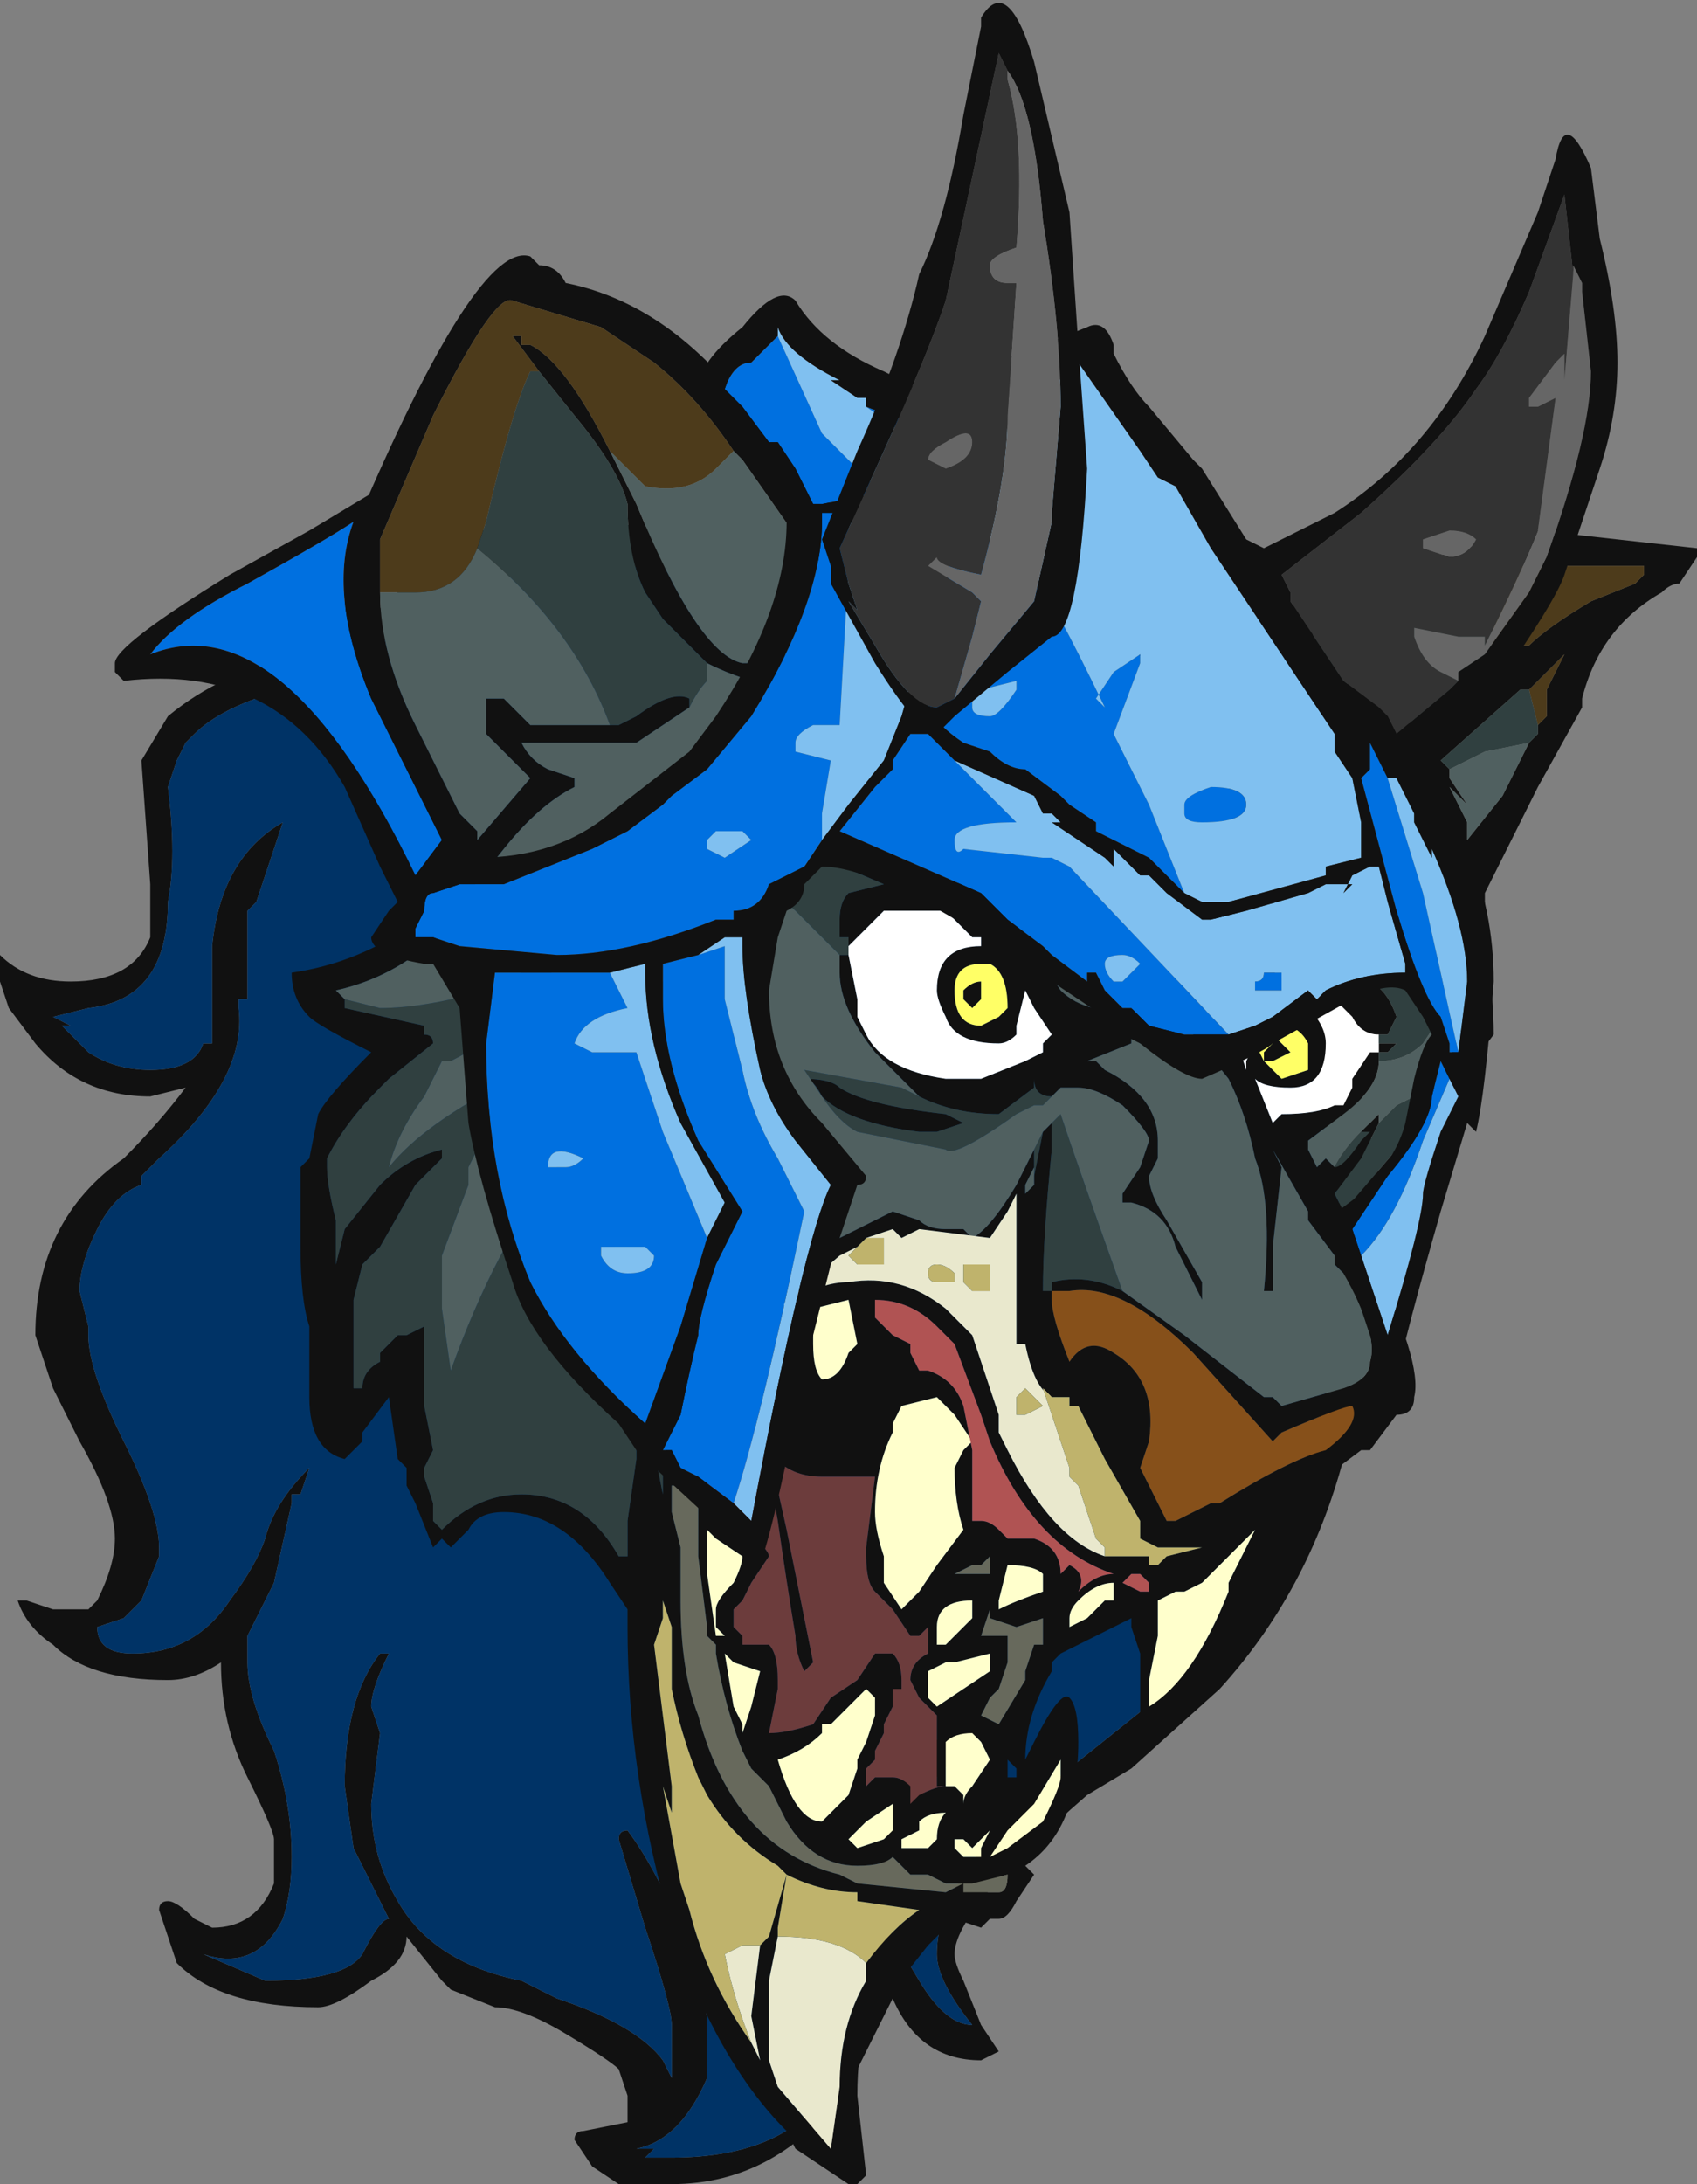 <?xml version="1.0" encoding="UTF-8" standalone="no"?>
<svg xmlns:ffdec="https://www.free-decompiler.com/flash" xmlns:xlink="http://www.w3.org/1999/xlink" ffdec:objectType="frame" height="86.45px" width="67.2px" xmlns="http://www.w3.org/2000/svg">
  <rect width="100%" height="100%" fill="#808080" stroke="none"/>
  <g transform="matrix(1.0, 0.0, 0.0, 1.0, 33.95, 35.35)">
    <use ffdec:characterId="1780" height="65.8" transform="matrix(1.0, 0.0, 0.0, 1.0, -33.95, -14.7)" width="54.6" xlink:href="#sprite0"/>
    <use ffdec:characterId="1815" height="76.3" transform="matrix(1.0, 0.0, 0.0, 1.0, -22.4, -25.2)" width="55.65" xlink:href="#sprite1"/>
    <use ffdec:characterId="1784" height="61.95" transform="matrix(1.0, 0.0, 0.0, 1.0, -29.4, -35.35)" width="59.5" xlink:href="#sprite2"/>
  </g>
  <defs>
    <g id="sprite0" transform="matrix(1.0, 0.0, 0.0, 1.0, 33.95, 14.7)">
      <use ffdec:characterId="1779" height="9.4" transform="matrix(7.0, 0.0, 0.0, 7.0, -33.95, -14.7)" width="7.8" xlink:href="#shape0"/>
    </g>
    <g id="shape0" transform="matrix(1.0, 0.0, 0.0, 1.0, 4.85, 2.1)">
      <path d="M2.75 2.05 Q2.7 1.0 2.1 0.0 1.0 -1.85 -1.5 -1.85 -1.95 -1.85 -2.3 -1.65 L-2.55 -1.45 -2.65 -1.45 -2.7 -1.4 Q-2.85 -1.3 -3.25 -1.15 -3.6 -1.05 -3.75 -0.9 L-3.8 -0.85 -3.85 -0.75 -3.9 -0.6 Q-3.85 -0.2 -3.9 0.05 -3.9 0.6 -4.35 0.65 L-4.55 0.7 -4.45 0.75 -4.5 0.75 -4.35 0.9 Q-4.2 1.0 -4.0 1.0 -3.75 1.0 -3.7 0.85 L-3.65 0.85 -3.65 0.3 Q-3.6 -0.2 -3.25 -0.4 L-3.4 0.05 -3.45 0.1 -3.45 0.6 -3.5 0.6 -3.5 0.65 Q-3.45 1.05 -3.95 1.5 L-4.05 1.6 -4.05 1.65 Q-4.2 1.7 -4.3 1.9 -4.4 2.1 -4.4 2.25 L-4.35 2.45 -4.35 2.5 Q-4.35 2.7 -4.15 3.1 -3.95 3.5 -3.95 3.7 L-3.95 3.75 -4.05 4.0 -4.15 4.1 -4.3 4.15 Q-4.3 4.3 -4.1 4.3 -3.75 4.3 -3.55 4.0 -3.4 3.8 -3.35 3.65 -3.3 3.45 -3.1 3.25 L-3.15 3.4 -3.2 3.4 -3.2 3.45 -3.3 3.9 -3.45 4.2 -3.45 4.35 Q-3.45 4.55 -3.3 4.85 -3.2 5.15 -3.2 5.45 -3.2 5.65 -3.25 5.8 -3.4 6.1 -3.7 6.0 L-3.35 6.15 Q-2.9 6.15 -2.8 6.0 -2.7 5.8 -2.65 5.8 L-2.85 5.4 -2.9 5.05 Q-2.9 4.55 -2.7 4.3 L-2.65 4.3 Q-2.75 4.5 -2.75 4.6 L-2.7 4.75 -2.75 5.15 Q-2.75 5.45 -2.6 5.7 -2.4 6.05 -1.9 6.15 L-1.7 6.25 Q-1.25 6.4 -1.1 6.6 L-1.05 6.7 -1.05 6.4 Q-1.05 6.3 -1.2 5.85 L-1.35 5.35 Q-1.35 5.3 -1.3 5.3 -1.15 5.5 -1.0 5.85 -0.85 6.2 -0.85 6.4 L-0.85 6.7 Q-1.0 7.05 -1.25 7.1 L-1.15 7.1 -1.2 7.15 -1.05 7.15 Q-0.4 7.15 -0.15 6.75 0.0 6.5 0.1 5.9 0.15 5.25 0.25 5.05 0.35 4.75 0.7 4.7 L0.65 4.8 Q0.15 5.25 0.15 5.65 0.15 5.8 0.2 5.9 L0.35 6.15 Q0.5 6.4 0.65 6.4 0.45 6.15 0.45 6.0 0.45 5.6 0.95 5.15 L1.7 4.55 1.75 4.5 Q2.25 4.0 2.5 3.3 2.75 2.65 2.75 2.05 M1.55 4.95 L1.3 5.1 Q0.55 5.75 0.55 6.0 0.55 6.05 0.6 6.15 L0.7 6.4 0.8 6.55 0.7 6.6 Q0.35 6.6 0.2 6.25 L-0.05 6.75 Q-0.45 7.3 -1.05 7.3 L-1.35 7.3 -1.5 7.2 -1.6 7.05 Q-1.6 7.0 -1.55 7.0 L-1.3 6.95 -1.3 6.8 -1.35 6.65 Q-1.4 6.6 -1.65 6.45 -1.9 6.3 -2.05 6.3 L-2.3 6.2 -2.35 6.15 -2.55 5.9 Q-2.55 6.05 -2.75 6.15 -2.95 6.3 -3.05 6.3 -3.6 6.3 -3.85 6.05 L-3.95 5.75 Q-3.95 5.7 -3.9 5.7 -3.85 5.7 -3.75 5.8 L-3.65 5.85 Q-3.4 5.85 -3.3 5.6 L-3.3 5.35 Q-3.3 5.3 -3.45 5.0 -3.6 4.7 -3.6 4.35 -3.75 4.45 -3.9 4.45 -4.35 4.45 -4.55 4.25 -4.7 4.15 -4.75 4.0 L-4.7 4.0 -4.55 4.05 -4.35 4.05 -4.3 4.0 Q-4.2 3.8 -4.2 3.65 -4.2 3.45 -4.4 3.1 L-4.55 2.8 -4.65 2.5 Q-4.65 1.85 -4.15 1.5 -3.95 1.3 -3.8 1.1 L-4.0 1.15 Q-4.4 1.15 -4.65 0.85 L-4.8 0.65 -4.85 0.5 -4.85 0.35 Q-4.7 0.5 -4.45 0.5 -4.1 0.5 -4.0 0.25 L-4.0 -0.05 -4.05 -0.75 -3.9 -1.0 Q-3.6 -1.25 -3.15 -1.35 L-2.95 -1.45 Q-2.85 -1.45 -2.5 -1.8 L-2.4 -1.95 Q-2.1 -2.1 -1.7 -2.1 0.8 -2.05 2.05 -0.45 2.9 0.65 2.95 1.8 2.95 2.5 2.75 3.2 2.55 3.95 2.05 4.5 L1.55 4.95" fill="#111111" fill-rule="evenodd" stroke="none"/>
      <path d="M2.75 2.05 Q2.75 2.65 2.5 3.3 2.25 4.0 1.75 4.5 L1.7 4.55 0.95 5.15 Q0.45 5.6 0.45 6.0 0.45 6.15 0.65 6.4 0.5 6.4 0.35 6.15 L0.2 5.9 Q0.15 5.8 0.15 5.65 0.15 5.25 0.65 4.8 L0.7 4.7 Q0.35 4.75 0.25 5.05 0.15 5.25 0.1 5.9 0.0 6.5 -0.15 6.75 -0.4 7.15 -1.05 7.15 L-1.2 7.15 -1.15 7.1 -1.25 7.1 Q-1.0 7.05 -0.85 6.7 L-0.85 6.4 Q-0.85 6.2 -1.0 5.85 -1.15 5.5 -1.3 5.3 -1.35 5.3 -1.35 5.35 L-1.2 5.85 Q-1.05 6.3 -1.05 6.4 L-1.05 6.7 -1.1 6.6 Q-1.25 6.4 -1.7 6.25 L-1.9 6.15 Q-2.4 6.05 -2.6 5.7 -2.75 5.45 -2.75 5.15 L-2.7 4.75 -2.75 4.6 Q-2.75 4.5 -2.65 4.3 L-2.7 4.3 Q-2.9 4.55 -2.9 5.05 L-2.85 5.4 -2.65 5.8 Q-2.7 5.8 -2.8 6.0 -2.9 6.15 -3.35 6.15 L-3.7 6.0 Q-3.4 6.1 -3.25 5.8 -3.2 5.65 -3.2 5.45 -3.2 5.15 -3.3 4.85 -3.45 4.55 -3.45 4.35 L-3.45 4.2 -3.3 3.9 -3.2 3.45 -3.2 3.4 -3.15 3.4 -3.1 3.25 Q-3.3 3.45 -3.35 3.65 -3.4 3.8 -3.55 4.0 -3.75 4.3 -4.1 4.3 -4.3 4.3 -4.3 4.15 L-4.15 4.1 -4.05 4.0 -3.95 3.75 -3.95 3.7 Q-3.95 3.5 -4.15 3.1 -4.35 2.7 -4.35 2.5 L-4.35 2.45 -4.4 2.25 Q-4.4 2.1 -4.3 1.9 -4.2 1.7 -4.05 1.65 L-4.05 1.6 -3.95 1.5 Q-3.45 1.05 -3.5 0.65 L-3.5 0.6 -3.45 0.6 -3.45 0.1 -3.4 0.05 -3.25 -0.4 Q-3.6 -0.2 -3.65 0.3 L-3.65 0.85 -3.7 0.85 Q-3.75 1.0 -4.0 1.0 -4.2 1.0 -4.35 0.9 L-4.5 0.75 -4.45 0.75 -4.55 0.7 -4.35 0.65 Q-3.9 0.6 -3.9 0.05 -3.85 -0.2 -3.9 -0.6 L-3.85 -0.75 -3.8 -0.85 -3.75 -0.9 Q-3.6 -1.05 -3.25 -1.15 -2.85 -1.3 -2.7 -1.4 L-2.65 -1.45 -2.55 -1.45 -2.3 -1.65 Q-1.95 -1.85 -1.5 -1.85 1.0 -1.85 2.1 0.0 2.7 1.0 2.75 2.05" fill="#003366" fill-rule="evenodd" stroke="none"/>
    </g>
    <g id="sprite1" transform="matrix(1.0, 0.0, 0.0, 1.0, 22.4, 25.2)">
      <use ffdec:characterId="1814" height="10.9" transform="matrix(7.0, 0.0, 0.0, 7.0, -22.4, -25.2)" width="7.95" xlink:href="#shape1"/>
    </g>
    <g id="shape1" transform="matrix(1.0, 0.0, 0.0, 1.0, 3.2, 3.6)">
      <path d="M0.6 -1.85 L0.8 -1.85 Q1.35 -1.75 1.7 -1.45 L1.85 -1.5 1.95 -1.45 2.05 -1.5 2.25 -1.55 3.1 -1.85 Q3.6 -2.0 3.85 -2.05 L4.75 -1.95 4.75 -1.9 4.65 -1.75 Q4.6 -1.75 4.55 -1.7 4.2 -1.5 4.1 -1.1 L4.1 -1.05 3.85 -0.6 Q3.65 -0.2 3.6 -0.1 L3.55 0.0 3.55 0.15 Q3.6 0.6 3.6 0.8 L3.45 1.0 Q3.35 1.1 3.35 1.2 L3.2 1.45 3.1 1.7 2.95 2.0 2.9 2.05 Q3.2 2.65 3.15 2.85 3.15 2.95 3.05 2.95 L2.9 3.15 2.85 3.15 2.65 3.3 2.65 3.35 2.4 3.6 Q2.4 3.75 2.2 4.2 1.95 4.7 1.7 4.7 L1.6 4.7 1.6 4.3 1.55 4.15 1.55 4.1 1.15 4.3 1.1 4.35 1.1 4.4 Q0.95 4.65 0.95 4.9 L1.0 4.8 Q1.15 4.5 1.2 4.55 1.25 4.6 1.25 4.8 1.25 5.3 0.95 5.5 L1.0 5.55 0.9 5.7 Q0.85 5.8 0.8 5.8 L0.75 5.8 0.7 5.85 0.55 5.8 0.4 5.95 Q0.2 6.2 0.05 6.4 0.0 6.55 0.0 6.8 L0.05 7.25 0.0 7.3 -0.05 7.3 -0.35 7.1 -0.4 7.0 Q-0.8 6.6 -1.05 5.85 -1.3 5.0 -1.3 4.15 L-1.3 4.05 -1.4 3.9 Q-1.65 3.5 -2.0 3.5 -2.15 3.5 -2.2 3.6 L-2.3 3.7 -2.35 3.65 -2.4 3.7 -2.5 3.45 -2.55 3.35 -2.55 3.25 -2.6 3.2 -2.65 2.85 -2.8 3.05 -2.8 3.1 -2.9 3.2 Q-3.1 3.15 -3.1 2.85 L-3.1 2.45 Q-3.15 2.3 -3.15 2.0 L-3.15 1.55 -3.1 1.5 -3.05 1.25 Q-3.0 1.15 -2.75 0.9 -3.05 0.75 -3.1 0.7 -3.2 0.6 -3.2 0.45 -2.85 0.4 -2.55 0.2 L-2.4 0.0 -2.45 -0.3 -2.45 -0.4 -2.6 -0.7 Q-2.75 -1.0 -2.85 -1.25 -2.9 -1.55 -2.9 -1.7 L-2.85 -2.05 Q-2.15 -3.7 -1.85 -3.6 L-1.8 -3.55 Q-1.7 -3.55 -1.65 -3.45 -1.15 -3.35 -0.75 -2.9 L-0.1 -2.15 -0.1 -2.1 0.0 -1.95 Q0.1 -1.9 0.25 -1.9 L0.6 -1.85 M-0.2 -0.2 L-0.25 -0.2 Q-0.25 -0.3 0.2 -0.15 L0.6 -0.05 0.7 0.0 0.85 0.1 1.15 0.55 Q1.3 0.7 1.6 0.65 L1.7 0.65 1.7 0.6 1.75 0.6 1.75 0.55 1.85 0.45 1.9 0.35 2.1 0.0 2.1 -0.05 2.15 -0.05 2.15 0.1 2.1 0.3 2.1 0.45 Q2.05 0.55 1.95 0.7 2.0 0.7 2.1 0.75 L2.2 0.65 2.35 0.05 Q2.35 -0.05 2.35 0.05 L2.35 0.0 2.45 0.15 2.4 0.25 2.4 0.3 2.35 0.5 2.5 0.45 2.5 0.4 2.7 0.3 Q2.8 0.15 3.0 0.1 3.15 0.05 3.2 0.25 L3.2 0.3 3.15 0.35 3.1 0.35 3.0 0.25 2.9 0.2 2.7 0.4 2.75 0.4 2.85 0.45 Q2.9 0.45 2.9 0.5 3.0 0.55 3.05 0.7 L3.0 0.8 2.95 0.8 Q2.85 0.8 2.8 0.7 L2.7 0.6 2.55 0.55 2.5 0.65 2.55 0.65 Q2.65 0.75 2.65 0.85 2.65 1.1 2.45 1.1 2.3 1.1 2.25 1.05 L2.35 1.3 2.4 1.25 Q2.6 1.25 2.7 1.2 L2.75 1.2 2.8 1.1 2.8 1.05 2.9 0.9 2.95 0.9 2.95 0.95 Q2.95 1.1 2.75 1.25 L2.55 1.4 2.55 1.45 2.6 1.55 2.65 1.5 2.7 1.55 Q2.75 1.55 2.85 1.4 L2.9 1.35 2.85 1.35 2.95 1.25 2.95 1.3 2.85 1.5 2.7 1.7 2.75 1.8 3.05 1.45 3.2 1.2 Q3.4 0.9 3.5 0.5 L3.45 0.3 3.45 0.15 3.35 -0.05 3.25 -0.4 3.2 -0.55 3.05 -0.7 Q2.9 -0.9 2.65 -1.0 2.45 -1.1 1.95 -1.2 L2.0 -1.1 2.0 -1.0 2.15 -0.7 2.2 -0.55 2.25 -0.5 2.25 -0.45 2.2 -0.3 2.1 -0.45 Q2.15 -0.8 1.7 -1.25 1.45 -1.5 1.15 -1.55 L0.95 -1.65 0.9 -1.65 0.3 -1.7 0.15 -1.7 Q-0.1 -1.75 -0.3 -1.95 L-0.65 -2.45 -0.7 -2.5 Q-0.9 -2.8 -1.15 -3.0 L-1.45 -3.2 -1.95 -3.35 Q-2.05 -3.4 -2.4 -2.7 L-2.7 -2.0 -2.7 -1.7 Q-2.7 -1.35 -2.5 -0.95 -2.3 -0.55 -2.25 -0.45 L-2.15 -0.35 -2.15 -0.3 -1.85 -0.65 -2.1 -0.9 Q-2.1 -0.95 -2.1 -1.1 L-2.0 -1.1 -1.85 -0.95 -1.4 -0.95 -1.35 -0.95 -1.25 -1.0 Q-1.05 -1.15 -0.95 -1.1 L-0.95 -1.05 -1.25 -0.85 -1.9 -0.85 Q-1.85 -0.75 -1.75 -0.7 L-1.6 -0.65 -1.6 -0.6 Q-1.8 -0.5 -2.0 -0.25 L-2.2 0.0 -2.2 0.05 Q-2.5 0.45 -2.95 0.55 L-2.9 0.6 -2.9 0.65 -2.45 0.75 -2.45 0.8 Q-2.4 0.8 -2.4 0.85 L-2.65 1.05 -2.7 1.1 Q-2.9 1.3 -3.0 1.5 L-3.0 1.55 Q-3.0 1.65 -2.95 1.85 L-2.95 2.1 -2.9 1.9 -2.7 1.65 Q-2.55 1.5 -2.35 1.45 -2.35 1.4 -2.35 1.5 L-2.5 1.65 -2.7 2.0 -2.8 2.1 -2.85 2.3 -2.85 2.8 -2.8 2.8 Q-2.8 2.7 -2.7 2.65 L-2.7 2.6 -2.6 2.5 -2.55 2.5 -2.45 2.45 Q-2.45 2.5 -2.45 2.9 L-2.4 3.15 -2.45 3.25 -2.45 3.3 -2.4 3.45 -2.4 3.55 -2.35 3.6 Q-2.15 3.4 -1.9 3.4 -1.55 3.4 -1.35 3.75 L-1.3 3.75 -1.3 3.55 -1.25 3.2 -1.25 3.1 -1.3 2.85 -1.35 2.8 Q-1.4 2.6 -1.4 2.5 -1.3 2.6 -1.25 2.85 L-1.15 3.15 -1.1 3.4 -1.1 3.2 -1.05 3.05 -1.05 2.9 -1.0 2.8 -0.95 2.65 -0.95 2.6 -0.9 2.65 -0.85 2.55 Q-0.65 2.3 -0.1 1.95 L0.2 1.8 0.35 1.85 Q0.4 1.9 0.5 1.9 L0.6 1.9 0.65 1.95 Q0.75 1.9 0.9 1.65 L1.0 1.45 1.0 1.55 0.95 1.65 0.95 1.7 1.0 1.65 1.0 1.6 1.05 1.35 1.1 1.3 1.1 1.45 Q1.05 1.95 1.05 2.25 L1.1 2.25 1.1 2.2 Q1.3 2.15 1.5 2.25 L1.85 2.5 2.3 2.85 2.35 2.85 2.4 2.9 2.75 2.8 Q2.9 2.75 2.9 2.65 2.95 2.5 2.75 2.15 L2.7 2.1 2.7 2.05 2.55 1.85 2.55 1.8 2.35 1.45 2.4 1.55 2.35 2.0 2.35 2.25 2.3 2.25 Q2.35 1.75 2.25 1.5 2.2 1.25 2.1 1.05 L1.9 0.8 1.85 0.75 1.8 0.8 1.65 0.85 1.6 0.85 1.55 0.8 1.55 0.85 1.3 0.95 1.35 0.95 1.4 1.0 Q1.7 1.15 1.7 1.4 L1.7 1.5 1.65 1.6 Q1.65 1.7 1.75 1.85 L1.95 2.2 1.95 2.3 1.8 2.0 Q1.75 1.8 1.55 1.75 L1.5 1.75 1.5 1.7 1.6 1.55 1.65 1.4 Q1.65 1.35 1.5 1.2 1.35 1.1 1.25 1.1 L1.15 1.1 1.1 1.15 Q1.0 1.15 1.0 1.05 L1.0 1.1 0.8 1.25 Q0.55 1.25 0.35 1.15 L0.1 0.9 Q-0.1 0.65 -0.1 0.45 L-0.1 0.35 -0.05 0.35 0.0 0.6 0.0 0.7 0.05 0.8 Q0.15 1.0 0.5 1.05 L0.7 1.05 0.95 0.95 1.05 0.9 1.05 0.85 1.1 0.8 1.0 0.65 0.95 0.55 0.9 0.75 0.9 0.8 Q0.85 0.85 0.8 0.85 0.55 0.85 0.5 0.7 0.45 0.6 0.45 0.55 0.45 0.3 0.7 0.3 L0.7 0.25 0.65 0.25 0.5 0.1 0.15 0.1 -0.05 0.3 -0.05 0.25 -0.1 0.25 -0.1 0.15 Q-0.1 0.05 -0.05 0.0 L0.15 -0.05 -0.2 -0.2 M-1.4 -2.5 L-1.25 -2.2 Q-0.9 -1.35 -0.65 -1.3 L-0.55 -1.3 -0.4 -1.35 Q-0.35 -1.3 -0.3 -1.2 L-0.35 -1.15 -0.4 -1.15 Q-0.65 -1.2 -0.85 -1.3 L-1.1 -1.55 -1.2 -1.7 Q-1.3 -1.9 -1.3 -2.2 -1.35 -2.4 -1.6 -2.7 L-1.8 -2.95 -1.95 -3.15 -1.9 -3.15 -1.9 -3.1 -1.85 -3.1 Q-1.65 -3.0 -1.4 -2.5 M3.1 -1.75 Q3.0 -1.75 2.9 -1.7 L2.5 -1.4 2.35 -1.35 Q2.85 -1.2 3.2 -0.9 L3.55 -1.25 3.75 -1.4 3.8 -1.4 Q3.9 -1.5 4.15 -1.65 L4.4 -1.75 4.45 -1.8 4.45 -1.85 3.55 -1.85 3.15 -1.8 3.1 -1.75 M3.8 -1.15 L3.75 -1.15 3.3 -0.75 3.35 -0.7 3.35 -0.65 3.45 -0.5 3.35 -0.6 3.45 -0.4 3.45 -0.3 3.65 -0.55 3.8 -0.85 3.85 -0.9 3.85 -0.95 3.9 -1.0 3.9 -1.15 4.0 -1.35 3.8 -1.15 M2.95 0.85 L3.05 0.85 3.0 0.9 2.95 0.9 2.95 0.85 M2.35 0.85 L2.35 0.8 2.45 0.9 2.35 0.95 2.3 0.95 2.3 0.9 2.35 0.85 M2.2 0.85 L2.15 0.85 2.2 1.0 2.2 0.95 2.25 0.85 2.2 0.85 M2.4 0.75 L2.25 0.85 2.3 0.95 2.4 1.05 2.55 1.0 Q2.55 1.05 2.55 1.0 L2.55 0.85 Q2.5 0.75 2.4 0.75 M0.8 0.7 L0.85 0.65 Q0.85 0.45 0.75 0.4 L0.7 0.4 Q0.55 0.4 0.55 0.55 0.55 0.75 0.7 0.75 L0.8 0.7 M0.7 0.55 L0.7 0.6 0.65 0.65 0.6 0.6 0.6 0.55 Q0.65 0.5 0.7 0.5 L0.7 0.55 M0.6 1.3 L0.45 1.35 0.35 1.35 Q-0.05 1.3 -0.2 1.15 -0.25 1.05 -0.3 1.05 -0.15 1.05 -0.1 1.1 0.05 1.2 0.5 1.25 L0.6 1.3 M1.2 0.9 L1.2 0.9 M1.1 2.85 Q1.0 2.8 0.95 2.55 L0.9 2.55 0.9 1.7 0.85 1.8 0.75 1.95 0.35 1.9 0.25 1.95 0.2 1.9 0.05 1.95 0.0 2.0 -0.1 2.05 -0.45 2.35 -0.35 2.3 Q-0.2 2.2 -0.05 2.2 0.25 2.15 0.5 2.35 L0.65 2.5 0.8 2.95 0.8 3.05 0.85 3.15 Q1.1 3.65 1.4 3.75 L1.65 3.75 1.65 3.8 1.7 3.8 1.75 3.75 1.95 3.7 1.7 3.7 1.6 3.65 1.6 3.55 1.4 3.2 1.25 2.9 1.2 2.9 1.2 2.85 1.1 2.85 M1.1 2.25 L1.1 2.3 Q1.1 2.4 1.2 2.65 1.3 2.5 1.45 2.6 1.7 2.75 1.65 3.1 L1.6 3.25 1.75 3.55 1.8 3.55 2.0 3.45 2.05 3.45 Q2.45 3.2 2.65 3.15 2.85 3.0 2.8 2.9 2.75 2.9 2.4 3.05 L2.35 3.1 1.9 2.6 Q1.5 2.2 1.2 2.25 L1.1 2.25 M0.3 2.55 L0.3 2.6 0.35 2.7 0.4 2.7 Q0.55 2.75 0.6 2.9 L0.65 3.15 0.65 3.55 0.7 3.55 Q0.75 3.55 0.8 3.6 L0.85 3.65 1.0 3.65 Q1.15 3.7 1.15 3.85 L1.2 3.8 Q1.3 3.85 1.25 3.95 1.35 3.85 1.45 3.85 1.0 3.7 0.75 3.1 L0.7 2.95 0.55 2.55 0.45 2.45 Q0.3 2.3 0.1 2.3 L0.1 2.4 0.2 2.5 0.3 2.55 M0.45 2.85 L0.25 2.9 0.2 3.0 0.2 3.05 Q0.1 3.25 0.1 3.5 0.1 3.6 0.15 3.75 L0.15 3.9 0.25 4.05 0.35 3.95 0.45 3.8 0.6 3.6 Q0.55 3.45 0.55 3.25 L0.6 3.15 0.65 3.1 0.55 2.95 0.45 2.85 M0.5 5.05 L0.45 5.05 0.45 4.65 0.35 4.55 0.3 4.45 Q0.3 4.35 0.4 4.3 L0.4 4.15 0.35 4.2 0.3 4.2 0.2 4.05 0.1 3.95 Q0.05 3.9 0.05 3.75 L0.05 3.7 0.1 3.3 -0.2 3.3 Q-0.4 3.3 -0.5 3.15 L-0.4 3.6 -0.25 4.35 -0.3 4.4 Q-0.35 4.3 -0.35 4.2 -0.4 3.9 -0.45 3.55 -0.55 2.95 -0.75 2.75 L-0.8 2.85 -0.8 3.05 Q-0.85 3.2 -0.85 3.4 -0.8 3.45 -0.75 3.5 -0.5 3.7 -0.5 3.75 L-0.6 3.9 -0.65 4.0 -0.7 4.05 -0.7 4.15 -0.65 4.2 -0.65 4.25 -0.5 4.25 Q-0.45 4.3 -0.45 4.45 L-0.45 4.5 -0.5 4.75 Q-0.4 4.75 -0.25 4.7 L-0.15 4.55 0.0 4.45 0.1 4.3 Q0.15 4.3 0.2 4.3 0.25 4.35 0.25 4.45 L0.25 4.5 0.2 4.5 Q0.2 4.55 0.2 4.6 L0.15 4.7 0.15 4.75 0.1 4.85 0.1 4.9 0.05 4.95 0.05 5.05 0.1 5.0 0.2 5.0 Q0.25 5.0 0.3 5.05 L0.3 5.15 0.35 5.1 Q0.45 5.05 0.5 5.05 L0.55 5.05 0.6 5.1 0.6 5.15 Q0.6 5.1 0.65 5.05 L0.75 4.9 0.7 4.8 0.65 4.75 Q0.55 4.75 0.5 4.8 L0.5 4.85 0.5 5.0 0.5 5.05 M1.8 3.95 L1.7 4.0 1.7 4.2 1.65 4.45 1.65 4.6 Q1.9 4.45 2.1 3.95 L2.1 3.9 Q2.2 3.7 2.25 3.6 L1.95 3.9 1.85 3.95 1.8 3.95 M1.55 3.85 L1.5 3.9 1.6 3.95 1.65 3.95 1.65 3.9 1.6 3.85 1.55 3.85 M1.45 4.0 L1.45 3.9 Q1.35 3.9 1.25 4.0 1.2 4.05 1.2 4.1 L1.2 4.15 1.3 4.1 1.4 4.0 1.45 4.0 M0.75 3.75 L0.7 3.8 0.65 3.8 0.55 3.85 0.75 3.85 0.75 4.05 0.7 4.2 0.85 4.2 0.85 4.35 0.8 4.5 0.75 4.55 0.7 4.65 0.8 4.7 0.95 4.45 0.95 4.4 1.0 4.25 1.05 4.25 1.05 4.1 0.9 4.15 0.75 4.1 0.75 3.75 M1.05 3.9 L1.05 3.85 Q1.0 3.8 0.85 3.8 L0.8 4.0 0.8 4.05 Q0.9 4.0 1.05 3.95 L1.05 3.9 M0.75 4.3 L0.55 4.35 0.5 4.35 0.4 4.4 0.4 4.55 0.45 4.6 0.75 4.4 0.75 4.3 M0.65 4.05 L0.65 4.0 Q0.45 4.0 0.45 4.15 L0.45 4.25 0.5 4.25 0.65 4.1 0.65 4.05 M0.1 4.55 L0.05 4.5 -0.15 4.7 -0.2 4.7 -0.2 4.75 Q-0.3 4.85 -0.45 4.9 -0.35 5.25 -0.2 5.25 L-0.05 5.1 0.0 4.95 0.0 4.9 0.05 4.8 0.1 4.65 0.1 4.55 M0.35 5.3 L0.25 5.35 0.25 5.4 0.4 5.4 0.45 5.35 Q0.45 5.25 0.5 5.2 0.4 5.2 0.35 5.25 L0.35 5.3 M0.2 5.15 L0.05 5.25 -0.05 5.35 0.0 5.4 0.15 5.35 0.2 5.3 0.2 5.15 M0.85 4.95 L0.85 5.0 0.9 5.0 0.9 4.95 0.85 4.9 0.85 4.95 M0.85 5.3 L0.75 5.45 0.85 5.4 1.05 5.25 Q1.15 5.05 1.15 5.0 L1.15 4.9 1.0 5.15 0.85 5.3 M0.85 5.55 L0.65 5.6 0.5 5.6 0.4 5.55 0.3 5.55 0.2 5.45 Q0.15 5.5 0.0 5.5 -0.25 5.5 -0.4 5.25 L-0.5 5.05 -0.6 4.95 -0.65 4.85 Q-0.75 4.6 -0.8 4.3 L-0.8 4.25 -0.85 4.2 -0.85 4.15 -0.9 3.75 -0.9 3.35 -0.95 3.0 -1.0 3.35 -1.05 3.35 -1.05 3.5 -1.0 3.7 -1.0 4.0 Q-1.0 4.4 -0.9 4.65 -0.7 5.4 -0.1 5.55 L0.0 5.6 0.5 5.65 0.6 5.6 0.6 5.65 0.8 5.65 Q0.85 5.65 0.85 5.55 M0.65 5.4 L0.6 5.35 0.55 5.35 0.55 5.4 0.6 5.45 0.7 5.45 0.7 5.4 0.75 5.3 0.65 5.4 M0.05 6.05 Q0.2 5.85 0.35 5.75 L0.0 5.7 0.0 5.65 Q-0.2 5.65 -0.4 5.55 L-0.45 5.85 -0.45 5.9 -0.5 6.15 -0.5 6.6 -0.45 6.75 -0.15 7.1 -0.1 6.75 Q-0.1 6.4 0.05 6.15 L0.05 6.05 M-0.45 1.75 Q-0.8 1.5 -0.95 1.15 -1.05 0.95 -1.1 0.6 -0.95 0.75 -0.8 1.1 L-0.45 1.7 -0.45 1.75 M-0.25 2.35 L-0.25 2.55 Q-0.25 2.7 -0.2 2.75 -0.1 2.75 -0.05 2.6 L0.0 2.55 -0.05 2.3 -0.25 2.35 M-0.65 3.75 L-0.8 3.65 -0.85 3.6 -0.85 3.85 -0.8 4.2 -0.75 4.2 -0.8 4.15 -0.8 4.05 Q-0.8 4.0 -0.7 3.9 -0.65 3.8 -0.65 3.75 M-0.7 4.35 L-0.75 4.3 -0.7 4.6 -0.65 4.7 -0.65 4.75 -0.6 4.6 -0.55 4.4 -0.7 4.35 M-0.45 5.5 Q-0.7 5.35 -0.85 5.1 L-0.9 5.0 Q-1.0 4.75 -1.05 4.5 L-1.05 4.15 -1.1 4.0 -1.1 4.1 -1.15 4.25 -1.05 5.05 -1.05 5.2 -1.1 5.05 -1.0 5.6 -0.95 5.75 Q-0.85 6.15 -0.6 6.5 L-0.55 6.6 -0.6 6.35 -0.55 5.95 -0.5 5.9 -0.4 5.55 -0.45 5.5" fill="#111111" fill-rule="evenodd" stroke="none"/>
      <path d="M-0.7 -2.5 L-0.8 -2.4 Q-0.95 -2.25 -1.2 -2.3 L-1.4 -2.5 Q-1.65 -3.0 -1.85 -3.1 L-1.9 -3.1 -1.9 -3.15 -1.95 -3.15 -1.8 -2.95 -1.85 -2.95 Q-1.95 -2.75 -2.1 -2.1 L-2.15 -1.95 Q-2.25 -1.7 -2.5 -1.7 L-2.7 -1.7 -2.7 -2.0 -2.4 -2.7 Q-2.05 -3.4 -1.95 -3.35 L-1.45 -3.2 -1.15 -3.0 Q-0.9 -2.8 -0.7 -2.5 M3.55 -1.25 L3.6 -1.45 Q3.6 -1.55 3.25 -1.7 3.15 -1.7 3.1 -1.75 L3.15 -1.8 3.55 -1.85 4.45 -1.85 4.45 -1.8 4.4 -1.75 4.15 -1.65 Q3.9 -1.5 3.8 -1.4 L3.75 -1.4 3.55 -1.25 M3.85 -0.95 L3.8 -1.15 4.0 -1.35 3.9 -1.15 3.9 -1.0 3.85 -0.95" fill="#4d3b1b" fill-rule="evenodd" stroke="none"/>
      <path d="M-0.05 0.25 L-0.05 0.3 0.15 0.1 0.5 0.1 0.65 0.25 0.7 0.25 0.7 0.3 Q0.45 0.3 0.45 0.55 0.45 0.6 0.5 0.7 0.55 0.85 0.8 0.85 0.85 0.85 0.9 0.8 L0.9 0.75 0.95 0.55 1.0 0.65 1.1 0.8 1.05 0.85 1.05 0.9 0.95 0.95 0.7 1.05 0.5 1.05 Q0.15 1.0 0.05 0.8 L0.0 0.7 0.0 0.6 -0.05 0.35 -0.05 0.25 M2.95 0.8 L2.95 0.85 2.95 0.9 2.9 0.9 2.8 1.05 2.8 1.1 2.75 1.2 2.7 1.2 Q2.6 1.25 2.4 1.25 L2.35 1.3 2.25 1.05 Q2.3 1.1 2.45 1.1 2.65 1.1 2.65 0.85 2.65 0.75 2.55 0.65 L2.5 0.65 2.55 0.55 2.7 0.6 2.8 0.7 Q2.85 0.8 2.95 0.8 M2.2 0.85 L2.25 0.85 2.2 0.95 2.2 1.0 2.15 0.85 2.2 0.85" fill="#ffffff" fill-rule="evenodd" stroke="none"/>
      <path d="M2.35 0.85 L2.3 0.9 2.3 0.95 2.35 0.95 2.45 0.9 2.35 0.8 2.35 0.85 M2.4 0.75 Q2.5 0.75 2.55 0.85 L2.55 1.0 Q2.55 1.05 2.55 1.0 L2.4 1.05 2.3 0.95 2.25 0.85 2.4 0.75 M0.7 0.55 L0.7 0.5 Q0.65 0.5 0.6 0.55 L0.6 0.6 0.65 0.65 0.7 0.6 0.7 0.55 M0.8 0.7 L0.7 0.75 Q0.55 0.75 0.55 0.55 0.55 0.4 0.7 0.4 L0.75 0.4 Q0.85 0.45 0.85 0.65 L0.8 0.7" fill="#ffff66" fill-rule="evenodd" stroke="none"/>
      <path d="M1.1 2.25 L1.2 2.25 Q1.5 2.2 1.9 2.6 L2.35 3.1 2.4 3.05 Q2.75 2.9 2.8 2.9 2.85 3.0 2.65 3.15 2.45 3.2 2.05 3.45 L2.0 3.45 1.8 3.55 1.75 3.55 1.6 3.25 1.65 3.1 Q1.7 2.75 1.45 2.6 1.3 2.5 1.2 2.65 1.1 2.4 1.1 2.3 L1.1 2.25" fill="#86501a" fill-rule="evenodd" stroke="none"/>
      <path d="M0.45 2.85 L0.55 2.95 0.65 3.1 0.6 3.15 0.55 3.25 Q0.55 3.45 0.6 3.6 L0.45 3.8 0.35 3.95 0.25 4.05 0.15 3.9 0.15 3.75 Q0.1 3.6 0.1 3.5 0.1 3.25 0.2 3.05 L0.2 3.0 0.25 2.9 0.45 2.85 M0.5 5.05 L0.5 5.0 0.5 4.85 0.5 4.8 Q0.55 4.75 0.65 4.75 L0.7 4.8 0.75 4.9 0.65 5.05 Q0.6 5.1 0.6 5.15 L0.6 5.1 0.55 5.05 0.5 5.05 M1.8 3.95 L1.85 3.95 1.95 3.9 2.25 3.6 Q2.2 3.7 2.1 3.9 L2.1 3.95 Q1.9 4.45 1.65 4.6 L1.65 4.45 1.7 4.2 1.7 4.0 1.8 3.95 M1.45 4.0 L1.4 4.0 1.3 4.1 1.2 4.15 1.2 4.1 Q1.2 4.05 1.25 4.0 1.35 3.9 1.45 3.9 L1.45 4.0 M0.2 5.15 L0.2 5.3 0.15 5.35 0.0 5.4 -0.05 5.35 0.05 5.25 0.2 5.15 M0.35 5.3 L0.35 5.25 Q0.4 5.2 0.5 5.2 0.45 5.25 0.45 5.35 L0.4 5.4 0.25 5.4 0.25 5.35 0.35 5.3 M0.1 4.55 L0.1 4.65 0.05 4.8 0.0 4.9 0.0 4.95 -0.05 5.1 -0.2 5.25 Q-0.35 5.25 -0.45 4.9 -0.3 4.85 -0.2 4.75 L-0.2 4.7 -0.15 4.7 0.05 4.5 0.1 4.55 M0.65 4.05 L0.65 4.1 0.5 4.25 0.45 4.25 0.45 4.15 Q0.45 4.0 0.65 4.0 L0.65 4.05 M0.75 4.3 L0.75 4.4 0.45 4.6 0.4 4.55 0.4 4.4 0.5 4.35 0.55 4.35 0.75 4.3 M1.05 3.9 L1.05 3.95 Q0.9 4.0 0.8 4.05 L0.8 4.0 0.85 3.8 Q1.0 3.8 1.05 3.85 L1.05 3.9 M0.85 5.3 L1.0 5.15 1.15 4.9 1.15 5.0 Q1.15 5.05 1.05 5.25 L0.85 5.4 0.75 5.45 0.85 5.3 M0.65 5.4 L0.75 5.3 0.7 5.4 0.7 5.45 0.6 5.45 0.55 5.4 0.55 5.35 0.6 5.35 0.65 5.4 M-0.7 4.35 L-0.55 4.4 -0.6 4.6 -0.65 4.75 -0.65 4.7 -0.7 4.6 -0.75 4.3 -0.7 4.35 M-0.65 3.75 Q-0.65 3.8 -0.7 3.9 -0.8 4.0 -0.8 4.05 L-0.8 4.15 -0.75 4.2 -0.8 4.2 -0.85 3.85 -0.85 3.6 -0.8 3.65 -0.65 3.75 M-0.25 2.35 L-0.05 2.3 0.0 2.55 -0.05 2.6 Q-0.1 2.75 -0.2 2.75 -0.25 2.7 -0.25 2.55 L-0.25 2.35" fill="#ffffcc" fill-rule="evenodd" stroke="none"/>
      <path d="M3.2 0.25 L3.25 0.3 Q3.35 0.4 3.3 0.7 L3.2 0.85 Q3.1 0.95 2.95 0.95 L2.95 0.9 3.0 0.9 3.05 0.85 2.95 0.85 2.95 0.8 3.0 0.8 3.05 0.7 Q3.0 0.55 2.9 0.5 2.9 0.45 2.85 0.45 L2.75 0.4 2.7 0.4 2.9 0.2 3.0 0.25 3.1 0.35 3.15 0.35 3.2 0.3 3.2 0.25 M2.7 1.55 Q2.75 1.45 2.85 1.35 L2.9 1.35 2.85 1.4 Q2.75 1.55 2.7 1.55 M2.95 1.3 Q3.0 1.25 3.05 1.2 L3.25 1.1 3.2 1.2 3.05 1.45 2.75 1.8 2.7 1.7 2.85 1.5 2.95 1.3 M-0.85 -1.3 L-0.85 -1.2 Q-0.9 -1.15 -0.95 -1.05 L-0.95 -1.1 Q-1.05 -1.15 -1.25 -1.0 L-1.35 -0.95 -1.4 -0.95 Q-1.6 -1.5 -2.15 -1.95 L-2.1 -2.1 Q-1.95 -2.75 -1.85 -2.95 L-1.8 -2.95 -1.6 -2.7 Q-1.35 -2.4 -1.3 -2.2 -1.3 -1.9 -1.2 -1.7 L-1.1 -1.55 -0.85 -1.3 M-2.9 0.6 L-2.7 0.65 Q-2.45 0.65 -2.1 0.55 L-1.7 0.35 -1.7 0.4 Q-1.9 0.75 -2.3 0.95 L-2.35 0.95 -2.45 1.15 Q-2.6 1.35 -2.65 1.55 -2.45 1.3 -1.95 1.05 L-2.2 1.55 -2.2 1.65 -2.35 2.05 Q-2.35 2.25 -2.35 2.35 L-2.3 2.7 Q-2.05 2.0 -1.7 1.55 L-1.7 1.45 Q-1.6 1.35 -1.5 1.3 -1.6 1.7 -1.15 2.4 L-1.2 2.3 -1.05 1.4 -1.05 1.35 -1.1 0.8 -1.1 0.5 -1.05 0.45 -0.6 0.95 -0.25 1.35 -0.1 1.95 Q-0.65 2.3 -0.85 2.55 L-0.9 2.65 -0.95 2.6 -0.95 2.65 -1.0 2.8 -1.05 2.9 -1.05 3.05 -1.1 3.2 -1.1 3.4 -1.15 3.15 -1.25 2.85 Q-1.3 2.6 -1.4 2.5 -1.4 2.6 -1.35 2.8 L-1.3 2.85 -1.25 3.1 -1.25 3.2 -1.3 3.55 -1.3 3.75 -1.35 3.75 Q-1.55 3.4 -1.9 3.4 -2.15 3.4 -2.35 3.6 L-2.4 3.55 -2.4 3.45 -2.45 3.3 -2.45 3.25 -2.4 3.15 -2.45 2.9 Q-2.45 2.5 -2.45 2.45 L-2.55 2.5 -2.6 2.5 -2.7 2.6 -2.7 2.65 Q-2.8 2.7 -2.8 2.8 L-2.85 2.8 -2.85 2.3 -2.8 2.1 -2.7 2.0 -2.5 1.65 -2.35 1.5 Q-2.35 1.4 -2.35 1.45 -2.55 1.5 -2.7 1.65 L-2.9 1.9 -2.95 2.1 -2.95 1.85 Q-3.0 1.65 -3.0 1.55 L-3.0 1.5 Q-2.9 1.3 -2.7 1.1 L-2.65 1.05 -2.4 0.85 Q-2.4 0.8 -2.45 0.8 L-2.45 0.75 -2.9 0.65 -2.9 0.6 M1.0 1.45 L1.05 1.35 1.0 1.6 1.0 1.55 1.0 1.45 M1.1 1.3 L1.15 1.25 Q1.25 1.55 1.5 2.25 1.3 2.15 1.1 2.2 L1.1 2.25 1.05 2.25 Q1.05 1.95 1.1 1.45 L1.1 1.3 M2.55 1.85 L2.55 1.8 2.55 1.85 M1.15 1.1 L1.05 1.2 1.0 1.2 0.9 1.25 Q0.55 1.5 0.5 1.45 L0.0 1.35 Q-0.1 1.3 -0.2 1.15 L-0.3 1.0 0.25 1.1 0.35 1.15 Q0.55 1.25 0.8 1.25 L1.0 1.1 1.0 1.05 Q1.0 1.15 1.1 1.15 L1.15 1.1 M-0.1 0.35 L-0.35 0.1 -0.75 -0.25 -0.7 -0.3 -0.7 -0.35 -0.6 -0.3 -0.35 -0.25 -0.2 -0.2 0.15 -0.05 -0.05 0.0 Q-0.1 0.05 -0.1 0.15 L-0.1 0.25 -0.05 0.25 -0.05 0.35 -0.1 0.35 M3.35 -0.7 L3.3 -0.75 3.75 -1.15 3.8 -1.15 3.85 -0.95 3.85 -0.9 3.8 -0.85 3.55 -0.8 3.35 -0.7 M0.6 1.3 L0.5 1.25 Q0.05 1.2 -0.1 1.1 -0.15 1.05 -0.3 1.05 -0.25 1.05 -0.2 1.15 -0.05 1.3 0.35 1.35 L0.45 1.35 0.6 1.3 M1.2 0.9 L1.2 0.9 M-0.45 1.75 L-0.45 1.7 -0.8 1.1 Q-0.95 0.75 -1.1 0.6 -1.05 0.95 -0.95 1.15 -0.8 1.5 -0.45 1.75" fill="#304040" fill-rule="evenodd" stroke="none"/>
      <path d="M3.2 0.25 Q3.15 0.05 3.0 0.1 2.8 0.15 2.7 0.3 L2.5 0.4 2.5 0.45 2.35 0.5 2.4 0.3 2.4 0.25 2.45 0.15 2.35 0.0 2.35 0.05 Q2.35 -0.05 2.35 0.05 L2.2 0.65 2.1 0.75 Q2.0 0.7 1.95 0.7 2.05 0.55 2.1 0.45 L2.1 0.3 2.15 0.1 2.15 -0.05 2.1 -0.05 2.1 0.0 1.9 0.35 1.85 0.45 1.75 0.55 1.75 0.6 1.7 0.6 1.7 0.65 1.6 0.65 Q1.3 0.7 1.15 0.55 L0.85 0.1 0.7 0.0 0.6 -0.05 0.2 -0.15 Q-0.25 -0.3 -0.25 -0.2 L-0.2 -0.2 -0.35 -0.25 -0.6 -0.3 -0.7 -0.35 -0.7 -0.3 -0.75 -0.25 -0.35 0.1 -0.1 0.35 -0.1 0.45 Q-0.1 0.65 0.1 0.9 L0.35 1.15 0.25 1.1 -0.3 1.0 -0.2 1.15 Q-0.1 1.3 0.0 1.35 L0.5 1.45 Q0.55 1.5 0.9 1.25 L1.0 1.2 1.05 1.2 1.15 1.1 1.25 1.1 Q1.35 1.1 1.5 1.2 1.65 1.35 1.65 1.4 L1.6 1.55 1.5 1.7 1.5 1.75 1.55 1.75 Q1.75 1.8 1.8 2.0 L1.95 2.3 1.95 2.2 1.75 1.85 Q1.65 1.7 1.65 1.6 L1.7 1.5 1.7 1.4 Q1.7 1.15 1.4 1.0 L1.35 0.95 1.3 0.95 1.55 0.85 1.55 0.8 1.6 0.85 1.65 0.85 1.8 0.8 1.85 0.75 1.9 0.8 2.1 1.05 Q2.2 1.25 2.25 1.5 2.35 1.75 2.3 2.25 L2.35 2.25 2.35 2.0 2.4 1.55 2.35 1.45 2.55 1.8 2.55 1.85 2.7 2.05 2.7 2.1 2.75 2.15 Q2.95 2.5 2.9 2.65 2.9 2.75 2.75 2.8 L2.4 2.9 2.35 2.85 2.3 2.85 1.85 2.5 1.5 2.25 Q1.25 1.55 1.15 1.25 L1.1 1.3 1.05 1.35 1.0 1.45 0.9 1.65 Q0.75 1.9 0.65 1.95 L0.6 1.9 0.5 1.9 Q0.4 1.9 0.35 1.85 L0.2 1.8 -0.1 1.95 -0.25 1.35 -0.6 0.95 -1.05 0.45 -1.1 0.5 -1.1 0.8 -1.05 1.35 -1.05 1.4 -1.2 2.3 -1.15 2.4 Q-1.6 1.7 -1.5 1.3 -1.6 1.35 -1.7 1.45 L-1.7 1.55 Q-2.05 2.0 -2.3 2.7 L-2.35 2.35 Q-2.35 2.25 -2.35 2.05 L-2.2 1.65 -2.2 1.55 -1.95 1.05 Q-2.45 1.3 -2.65 1.55 -2.6 1.35 -2.45 1.15 L-2.35 0.95 -2.3 0.95 Q-1.9 0.75 -1.7 0.4 L-1.7 0.35 -2.1 0.55 Q-2.45 0.65 -2.7 0.65 L-2.9 0.6 -2.95 0.55 Q-2.5 0.45 -2.2 0.05 L-2.2 0.0 -2.0 -0.25 Q-1.8 -0.5 -1.6 -0.6 L-1.6 -0.65 -1.75 -0.7 Q-1.85 -0.75 -1.9 -0.85 L-1.25 -0.85 -0.95 -1.05 Q-0.9 -1.15 -0.85 -1.2 L-0.85 -1.3 Q-0.65 -1.2 -0.4 -1.15 L-0.35 -1.15 -0.3 -1.2 Q-0.35 -1.3 -0.4 -1.35 L-0.55 -1.3 -0.65 -1.3 Q-0.9 -1.35 -1.25 -2.2 L-1.4 -2.5 -1.2 -2.3 Q-0.95 -2.25 -0.8 -2.4 L-0.7 -2.5 -0.65 -2.45 -0.3 -1.95 Q-0.1 -1.75 0.15 -1.7 L0.3 -1.7 0.9 -1.65 0.95 -1.65 1.15 -1.55 Q1.45 -1.5 1.7 -1.25 2.15 -0.8 2.1 -0.45 L2.2 -0.3 2.25 -0.45 2.25 -0.5 2.2 -0.55 2.15 -0.7 2.0 -1.0 2.0 -1.1 1.95 -1.2 Q2.45 -1.1 2.65 -1.0 2.9 -0.9 3.05 -0.7 L3.2 -0.55 3.25 -0.4 3.35 -0.05 3.45 0.15 3.45 0.3 3.5 0.5 Q3.4 0.9 3.2 1.2 L3.25 1.1 3.05 1.2 Q3.0 1.25 2.95 1.3 L2.95 1.25 2.85 1.35 Q2.75 1.45 2.7 1.55 L2.65 1.5 2.6 1.55 2.55 1.45 2.55 1.4 2.75 1.25 Q2.95 1.1 2.95 0.95 3.1 0.95 3.2 0.85 L3.3 0.7 Q3.35 0.4 3.25 0.3 L3.2 0.25 M3.55 -1.25 L3.2 -0.9 Q2.85 -1.2 2.35 -1.35 L2.5 -1.4 2.9 -1.7 Q3.0 -1.75 3.1 -1.75 3.15 -1.7 3.25 -1.7 3.6 -1.55 3.6 -1.45 L3.55 -1.25 M3.35 -0.7 L3.55 -0.8 3.8 -0.85 3.65 -0.55 3.45 -0.3 3.45 -0.4 3.35 -0.6 3.45 -0.5 3.35 -0.65 3.35 -0.7 M1.0 1.55 L1.0 1.6 1.0 1.65 0.95 1.7 0.95 1.65 1.0 1.55 M-2.7 -1.7 L-2.5 -1.7 Q-2.25 -1.7 -2.15 -1.95 -1.6 -1.5 -1.4 -0.95 L-1.85 -0.95 -2.0 -1.1 -2.1 -1.1 Q-2.1 -0.95 -2.1 -0.9 L-1.85 -0.65 -2.15 -0.3 -2.15 -0.35 -2.25 -0.45 Q-2.3 -0.55 -2.5 -0.95 -2.7 -1.35 -2.7 -1.7" fill="#506060" fill-rule="evenodd" stroke="none"/>
      <path d="M0.05 1.95 L0.2 1.9 0.25 1.95 0.35 1.9 0.75 1.95 0.85 1.8 0.9 1.7 0.9 2.55 0.95 2.55 Q1.0 2.8 1.1 2.85 L1.05 2.8 1.2 3.25 1.2 3.3 1.25 3.35 1.35 3.65 1.4 3.7 1.4 3.75 Q1.1 3.65 0.85 3.15 L0.8 3.05 0.8 2.95 0.65 2.5 0.5 2.35 Q0.25 2.15 -0.05 2.2 -0.2 2.2 -0.35 2.3 L-0.45 2.35 -0.1 2.05 0.0 2.0 -0.05 2.05 0.0 2.1 0.05 2.1 Q0.1 2.1 0.15 2.1 L0.15 1.95 0.05 1.95 M0.75 2.1 L0.6 2.1 0.6 2.2 0.65 2.25 0.75 2.25 0.75 2.1 M0.45 2.1 Q0.4 2.1 0.4 2.15 0.4 2.2 0.45 2.2 L0.55 2.2 0.55 2.15 Q0.5 2.1 0.45 2.1 M0.95 2.8 L0.9 2.85 0.9 2.95 0.95 2.95 1.05 2.9 0.95 2.8 M-0.45 5.9 Q-0.1 5.9 0.05 6.05 L0.05 6.15 Q-0.1 6.4 -0.1 6.75 L-0.15 7.1 -0.45 6.75 -0.5 6.6 -0.5 6.15 -0.45 5.9 M-0.6 6.5 Q-0.7 6.25 -0.75 6.0 L-0.65 5.95 -0.55 5.95 -0.6 6.35 -0.55 6.6 -0.6 6.5 M-0.45 5.5 L-0.45 5.5" fill="#e9e8cd" fill-rule="evenodd" stroke="none"/>
      <path d="M0.05 1.95 L0.15 1.95 0.15 2.1 Q0.1 2.1 0.05 2.1 L0.0 2.1 -0.05 2.05 0.0 2.0 0.05 1.95 M1.4 3.75 L1.4 3.7 1.35 3.65 1.25 3.35 1.2 3.3 1.2 3.25 1.05 2.8 1.1 2.85 1.2 2.85 1.2 2.9 1.25 2.9 1.4 3.2 1.6 3.55 1.6 3.65 1.7 3.7 1.95 3.7 1.75 3.75 1.7 3.8 1.65 3.8 1.65 3.75 1.4 3.75 M0.75 2.1 L0.75 2.25 0.65 2.25 0.6 2.2 0.6 2.1 0.75 2.1 M0.45 2.1 Q0.5 2.1 0.55 2.15 L0.55 2.2 0.45 2.2 Q0.4 2.2 0.4 2.15 0.4 2.1 0.45 2.1 M0.95 2.8 L1.05 2.9 0.95 2.95 0.9 2.95 0.9 2.85 0.95 2.8 M-0.45 5.9 L-0.45 5.85 -0.4 5.55 Q-0.2 5.65 0.0 5.65 L0.0 5.7 0.35 5.75 Q0.2 5.85 0.05 6.05 -0.1 5.9 -0.45 5.9 M-0.6 6.5 Q-0.85 6.15 -0.95 5.75 L-1.0 5.6 -1.1 5.05 -1.05 5.2 -1.05 5.05 -1.15 4.25 -1.1 4.1 -1.1 4.0 -1.05 4.15 -1.05 4.5 Q-1.0 4.75 -0.9 5.0 L-0.85 5.1 Q-0.7 5.35 -0.45 5.5 L-0.4 5.55 -0.5 5.9 -0.55 5.95 -0.65 5.95 -0.75 6.0 Q-0.7 6.25 -0.6 6.5 M-0.45 5.5 L-0.45 5.5" fill="#bfb36c" fill-rule="evenodd" stroke="none"/>
      <path d="M0.75 3.75 L0.75 4.1 0.9 4.15 1.05 4.1 1.05 4.25 1.0 4.25 0.95 4.4 0.95 4.45 0.8 4.7 0.7 4.65 0.75 4.55 0.8 4.5 0.85 4.35 0.85 4.2 0.7 4.2 0.75 4.05 0.75 3.85 0.55 3.85 0.65 3.8 0.7 3.8 0.75 3.75 M0.85 5.55 Q0.85 5.65 0.8 5.65 L0.6 5.65 0.6 5.6 0.5 5.65 0.0 5.6 -0.1 5.55 Q-0.7 5.4 -0.9 4.65 -1.0 4.4 -1.0 4.0 L-1.0 3.7 -1.05 3.5 -1.05 3.35 -1.0 3.35 -0.95 3.0 -0.9 3.35 -0.9 3.75 -0.85 4.15 -0.85 4.2 -0.8 4.25 -0.8 4.3 Q-0.75 4.6 -0.65 4.85 L-0.6 4.95 -0.5 5.05 -0.4 5.25 Q-0.25 5.5 0.0 5.5 0.15 5.5 0.2 5.45 L0.3 5.55 0.4 5.55 0.5 5.6 0.65 5.6 0.85 5.55" fill="#67695c" fill-rule="evenodd" stroke="none"/>
      <path d="M0.5 5.05 Q0.45 5.05 0.35 5.1 L0.3 5.15 0.3 5.05 Q0.25 5.0 0.2 5.0 L0.1 5.0 0.05 5.05 0.05 4.95 0.1 4.9 0.1 4.85 0.15 4.75 0.15 4.7 0.2 4.6 Q0.2 4.55 0.2 4.5 L0.25 4.5 0.25 4.45 Q0.25 4.35 0.2 4.3 0.15 4.3 0.1 4.3 L0.0 4.45 -0.15 4.55 -0.25 4.7 Q-0.4 4.75 -0.5 4.75 L-0.45 4.5 -0.45 4.45 Q-0.45 4.3 -0.5 4.25 L-0.65 4.25 -0.65 4.2 -0.7 4.15 -0.7 4.05 -0.65 4.0 -0.6 3.9 -0.5 3.75 Q-0.5 3.7 -0.75 3.5 -0.8 3.45 -0.85 3.4 -0.85 3.2 -0.8 3.05 L-0.8 2.85 -0.75 2.75 Q-0.55 2.95 -0.45 3.55 -0.4 3.9 -0.35 4.2 -0.35 4.3 -0.3 4.4 L-0.25 4.35 -0.4 3.6 -0.5 3.15 Q-0.4 3.3 -0.2 3.3 L0.1 3.3 0.05 3.7 0.05 3.75 Q0.05 3.9 0.1 3.95 L0.2 4.05 0.3 4.2 0.35 4.2 0.4 4.15 0.4 4.3 Q0.3 4.35 0.3 4.45 L0.35 4.55 0.45 4.65 0.45 5.05 0.5 5.05" fill="#6c3c3c" fill-rule="evenodd" stroke="none"/>
      <path d="M0.3 2.55 L0.2 2.5 0.1 2.4 0.1 2.3 Q0.3 2.3 0.45 2.45 L0.55 2.55 0.7 2.95 0.75 3.1 Q1.0 3.7 1.45 3.85 1.35 3.85 1.25 3.95 1.3 3.85 1.2 3.8 L1.15 3.85 Q1.15 3.7 1.0 3.65 L0.85 3.65 0.8 3.6 Q0.75 3.55 0.7 3.55 L0.65 3.55 0.65 3.15 0.6 2.9 Q0.55 2.75 0.4 2.7 L0.35 2.7 0.3 2.6 0.3 2.55 M1.55 3.85 L1.6 3.85 1.65 3.9 1.65 3.95 1.6 3.95 1.5 3.9 1.55 3.85" fill="#b05353" fill-rule="evenodd" stroke="none"/>
    </g>
    <g id="sprite2" transform="matrix(1.0, 0.0, 0.0, 1.0, 29.4, 35.35)">
      <use ffdec:characterId="1783" height="8.85" transform="matrix(7.0, 0.0, 0.0, 7.0, -29.4, -35.35)" width="8.5" xlink:href="#shape2"/>
    </g>
    <g id="shape2" transform="matrix(1.0, 0.0, 0.0, 1.0, 4.2, 5.05)">
      <path d="M3.4 -1.2 L3.3 -1.25 Q3.2 -1.3 3.15 -1.45 L3.15 -1.5 3.4 -1.45 3.55 -1.45 3.55 -1.4 Q3.75 -1.8 3.85 -2.05 L3.95 -2.8 3.85 -2.75 3.8 -2.75 3.8 -2.8 3.95 -3.0 4.0 -3.05 4.0 -2.9 4.05 -3.5 4.05 -3.55 4.1 -3.45 4.1 -3.4 4.15 -2.95 Q4.15 -2.6 3.9 -1.9 L3.8 -1.7 3.55 -1.35 3.4 -1.25 3.4 -1.2 M3.5 -2.0 Q3.45 -1.9 3.35 -1.9 L3.2 -1.95 3.2 -2.0 3.35 -2.05 Q3.45 -2.05 3.5 -2.0" fill="#666666" fill-rule="evenodd" stroke="none"/>
      <path d="M3.4 -1.2 L3.35 -1.15 3.05 -0.9 3.0 -1.0 2.95 -1.05 2.75 -1.2 2.45 -1.65 2.45 -1.7 2.4 -1.8 2.85 -2.15 Q3.3 -2.55 3.5 -2.85 3.65 -3.05 3.8 -3.4 L4.0 -3.95 4.05 -3.5 4.0 -2.9 4.0 -3.05 3.95 -3.0 3.8 -2.8 3.8 -2.75 3.85 -2.75 3.95 -2.8 3.85 -2.05 Q3.75 -1.8 3.55 -1.4 L3.55 -1.45 3.4 -1.45 3.15 -1.5 3.15 -1.45 Q3.2 -1.3 3.3 -1.25 L3.4 -1.2 M3.5 -2.0 Q3.45 -2.05 3.35 -2.05 L3.2 -2.0 3.2 -1.95 3.35 -1.9 Q3.45 -1.9 3.5 -2.0" fill="#333333" fill-rule="evenodd" stroke="none"/>
      <path d="M1.85 0.0 L1.65 -0.2 1.35 -0.35 1.35 -0.4 1.2 -0.5 1.15 -0.55 0.95 -0.7 Q0.85 -0.7 0.75 -0.8 L0.6 -0.85 Q0.45 -0.95 0.4 -1.05 L0.6 -2.4 0.8 -1.85 Q0.8 -2.3 1.4 -1.05 L1.35 -1.1 1.45 -1.25 1.6 -1.35 1.6 -1.3 1.45 -0.9 1.65 -0.5 1.85 0.0 M-0.45 -3.15 L-0.2 -2.6 0.1 -2.3 0.05 -2.25 -0.2 -2.2 -0.25 -2.2 -0.35 -2.4 -0.45 -2.55 -0.5 -2.55 -0.65 -2.75 -0.75 -2.85 Q-0.7 -3.0 -0.6 -3.0 L-0.45 -3.15 M0.4 -2.5 L0.05 -2.75 Q0.3 -2.65 0.5 -2.65 L0.4 -2.5 M-0.05 -2.15 L-0.05 -1.85 -0.1 -0.95 -0.25 -0.95 Q-0.35 -0.9 -0.35 -0.85 L-0.35 -0.8 -0.15 -0.75 -0.2 -0.45 -0.2 -0.25 -0.3 -0.15 -0.5 -0.05 Q-0.55 0.1 -0.7 0.1 L-0.7 0.15 -0.8 0.15 Q-1.3 0.35 -1.7 0.35 L-2.25 0.3 -2.4 0.25 -2.5 0.25 -2.5 0.2 -2.45 0.1 Q-2.45 0.0 -2.4 0.0 L-2.25 -0.05 -2.0 -0.05 -1.5 -0.25 Q-1.4 -0.3 -1.3 -0.35 L-1.1 -0.5 -1.05 -0.55 -0.85 -0.7 -0.6 -1.0 Q-0.2 -1.65 -0.2 -2.1 L-0.2 -2.15 -0.05 -2.15 M0.75 -1.0 Q0.8 -1.0 0.9 -1.15 L0.9 -1.2 0.7 -1.15 0.65 -1.1 0.65 -1.05 Q0.65 -1.0 0.75 -1.0 M2.1 0.8 L1.85 0.8 1.65 0.75 Q1.6 0.7 1.55 0.65 L1.5 0.65 1.4 0.55 1.35 0.45 1.3 0.45 1.3 0.5 1.1 0.35 1.05 0.3 0.85 0.15 0.7 0.0 -0.1 -0.35 0.1 -0.6 0.2 -0.7 0.2 -0.75 0.3 -0.9 0.4 -0.9 0.45 -0.85 0.9 -0.4 Q0.55 -0.4 0.55 -0.3 0.55 -0.2 0.6 -0.25 L1.05 -0.2 1.1 -0.2 1.2 -0.15 2.1 0.8 M2.0 -0.6 Q2.2 -0.6 2.2 -0.5 2.2 -0.4 1.95 -0.4 1.85 -0.4 1.85 -0.45 L1.85 -0.5 Q1.85 -0.55 2.0 -0.6 M3.4 0.9 L3.35 0.9 3.35 0.85 3.3 0.7 Q3.2 0.6 3.05 0.1 L2.85 -0.65 2.9 -0.7 2.9 -0.85 3.0 -0.65 3.2 0.0 3.4 0.9 M2.85 2.05 L2.8 1.9 3.0 1.6 Q3.25 1.3 3.25 1.15 L3.3 0.95 3.35 1.05 3.2 1.4 Q3.05 1.85 2.85 2.05 M2.4 0.45 L2.4 0.55 2.25 0.55 2.25 0.5 Q2.3 0.5 2.3 0.45 L2.4 0.45 M1.6 0.4 Q1.55 0.35 1.5 0.35 1.4 0.35 1.4 0.4 1.4 0.45 1.45 0.5 L1.5 0.5 1.6 0.4 M-4.0 -1.35 Q-3.85 -1.55 -3.45 -1.75 -3.0 -2.0 -2.85 -2.1 -3.0 -1.7 -2.75 -1.1 L-2.35 -0.3 -2.5 -0.1 Q-3.25 -1.65 -4.0 -1.35 M-0.8 -0.35 L-0.85 -0.3 -0.85 -0.25 -0.75 -0.2 -0.6 -0.3 -0.65 -0.35 -0.8 -0.35 M-0.9 0.35 L-0.75 0.3 -0.75 0.6 -0.65 1.0 Q-0.6 1.25 -0.45 1.5 L-0.3 1.8 Q-0.55 3.0 -0.7 3.45 L-0.9 3.3 -1.0 3.25 -1.05 3.15 -1.1 3.15 -1.0 2.95 Q-0.95 2.7 -0.9 2.5 -0.9 2.4 -0.8 2.1 L-0.65 1.8 -0.9 1.4 Q-1.1 0.95 -1.1 0.6 L-1.1 0.4 -0.9 0.35 M-1.4 0.45 L-1.3 0.65 Q-1.55 0.7 -1.6 0.85 L-1.5 0.9 -1.25 0.9 -1.1 1.35 -0.85 1.95 -1.0 2.45 -1.2 3.0 Q-1.65 2.6 -1.85 2.2 -2.1 1.6 -2.1 0.85 L-2.05 0.45 -1.4 0.45 M-1.15 2.05 L-1.2 2.0 -1.45 2.0 -1.45 2.05 Q-1.4 2.15 -1.3 2.15 -1.15 2.15 -1.15 2.05 M-1.65 1.55 Q-1.6 1.55 -1.55 1.5 -1.75 1.4 -1.75 1.55 L-1.65 1.55" fill="#0070e0" fill-rule="evenodd" stroke="none"/>
      <path d="M0.6 -2.4 L1.25 -3.0 1.6 -2.5 1.7 -2.35 1.8 -2.3 2.0 -1.95 2.7 -0.9 2.7 -0.8 2.8 -0.65 2.85 -0.4 2.85 -0.2 2.65 -0.15 2.65 -0.1 2.1 0.05 1.95 0.05 1.85 0.0 1.65 -0.5 1.45 -0.9 1.6 -1.3 1.6 -1.35 1.45 -1.25 1.35 -1.1 1.4 -1.05 Q0.8 -2.3 0.8 -1.85 L0.6 -2.4 M-0.45 -3.15 L-0.45 -3.2 Q-0.4 -3.05 -0.1 -2.9 L-0.15 -2.9 0.0 -2.8 0.05 -2.8 0.05 -2.75 0.4 -2.5 0.1 -2.3 -0.2 -2.6 -0.45 -3.15 M-0.05 -2.15 L0.35 -1.35 0.25 -1.0 0.15 -0.75 -0.05 -0.5 -0.2 -0.3 -0.3 -0.15 -0.2 -0.25 -0.2 -0.45 -0.15 -0.75 -0.35 -0.8 -0.35 -0.85 Q-0.35 -0.9 -0.25 -0.95 L-0.1 -0.95 -0.05 -1.85 -0.05 -2.15 M0.75 -1.0 Q0.65 -1.0 0.65 -1.05 L0.65 -1.1 0.7 -1.15 0.9 -1.2 0.9 -1.15 Q0.8 -1.0 0.75 -1.0 M2.1 0.8 L1.2 -0.15 1.1 -0.2 1.05 -0.2 0.6 -0.25 Q0.55 -0.2 0.55 -0.3 0.55 -0.4 0.9 -0.4 L0.45 -0.85 0.55 -0.75 1.0 -0.55 1.05 -0.45 1.1 -0.45 1.15 -0.4 1.1 -0.4 1.4 -0.2 1.45 -0.15 1.45 -0.25 1.6 -0.1 1.65 -0.1 1.75 0.0 1.95 0.15 2.0 0.15 2.2 0.1 2.55 0.0 2.65 -0.05 2.8 -0.05 2.75 0.0 2.8 -0.1 2.9 -0.15 2.95 -0.15 3.0 0.05 3.1 0.4 3.1 0.45 Q2.85 0.45 2.65 0.55 L2.6 0.6 2.55 0.55 2.35 0.7 2.25 0.75 2.1 0.8 M2.0 -0.6 Q1.85 -0.55 1.85 -0.5 L1.85 -0.45 Q1.85 -0.4 1.95 -0.4 2.2 -0.4 2.2 -0.5 2.2 -0.6 2.0 -0.6 M3.4 0.9 L3.2 0.0 3.0 -0.65 3.05 -0.65 3.15 -0.45 3.15 -0.4 3.25 -0.2 3.25 -0.25 Q3.45 0.2 3.45 0.5 L3.4 0.9 M3.35 1.05 L3.4 1.15 3.3 1.35 Q3.2 1.65 3.2 1.7 3.2 1.85 3.0 2.5 L2.85 2.05 Q3.05 1.85 3.2 1.4 L3.35 1.05 M2.4 0.45 L2.3 0.45 Q2.3 0.5 2.25 0.5 L2.25 0.55 2.4 0.55 2.4 0.45 M1.6 0.4 L1.5 0.5 1.45 0.5 Q1.4 0.45 1.4 0.4 1.4 0.35 1.5 0.35 1.55 0.35 1.6 0.4 M-0.8 -0.35 L-0.65 -0.35 -0.6 -0.3 -0.75 -0.2 -0.85 -0.25 -0.85 -0.3 -0.8 -0.35 M-0.9 0.35 L-0.75 0.25 -0.65 0.25 -0.65 0.3 Q-0.65 0.55 -0.55 1.0 -0.5 1.2 -0.35 1.4 L-0.15 1.65 Q-0.3 1.95 -0.6 3.55 L-0.7 3.45 Q-0.55 3.0 -0.3 1.8 L-0.45 1.5 Q-0.6 1.25 -0.65 1.0 L-0.75 0.6 -0.75 0.3 -0.9 0.35 M-1.4 0.45 L-1.2 0.4 -1.2 0.45 Q-1.2 0.85 -1.0 1.3 L-0.75 1.75 -0.85 1.95 -1.1 1.35 -1.25 0.9 -1.5 0.9 -1.6 0.85 Q-1.55 0.7 -1.3 0.65 L-1.4 0.45 M-1.65 1.55 L-1.75 1.55 Q-1.75 1.4 -1.55 1.5 -1.6 1.55 -1.65 1.55 M-1.15 2.05 Q-1.15 2.15 -1.3 2.15 -1.4 2.15 -1.45 2.05 L-1.45 2.0 -1.2 2.0 -1.15 2.05" fill="#80c0f0" fill-rule="evenodd" stroke="none"/>
      <path d="M4.2 -3.7 Q4.3 -3.3 4.3 -3.0 4.3 -2.7 4.2 -2.4 L4.0 -1.8 Q3.95 -1.65 3.6 -1.15 L3.2 -0.75 3.45 -0.25 Q3.6 0.1 3.6 0.5 3.55 1.15 3.5 1.35 L3.45 1.3 3.3 1.8 Q3.1 2.5 3.05 2.75 L2.95 2.65 2.85 2.35 2.7 2.0 2.65 1.85 2.85 1.7 Q3.05 1.5 3.1 1.3 L3.15 1.05 Q3.2 0.85 3.25 0.8 L3.2 0.7 3.1 0.55 Q3.0 0.5 2.8 0.6 L2.35 0.85 Q2.3 0.9 1.95 1.05 1.85 1.05 1.6 0.85 L1.5 0.8 1.45 0.8 1.4 0.7 0.8 0.3 Q0.1 -0.15 -0.2 -0.15 L-0.3 -0.05 Q-0.3 0.05 -0.4 0.1 L-0.45 0.25 -0.5 0.55 Q-0.5 1.0 -0.2 1.3 L0.05 1.6 Q0.05 1.65 0.0 1.65 L-0.15 2.1 -0.3 2.7 Q-0.45 3.5 -0.55 3.8 L-1.2 3.2 -1.25 3.15 -1.35 3.0 Q-1.85 2.55 -1.95 2.2 -2.15 1.6 -2.2 1.3 L-2.25 0.65 -2.4 0.4 -2.45 0.4 Q-2.75 0.35 -2.75 0.25 L-2.65 0.1 -2.6 0.05 -2.7 -0.15 -2.9 -0.6 Q-3.3 -1.3 -4.15 -1.2 L-4.2 -1.25 -4.2 -1.3 Q-4.2 -1.4 -3.55 -1.8 L-3.1 -2.05 -2.6 -2.35 -2.6 -2.3 Q-2.8 -1.8 -2.8 -1.7 -2.8 -1.3 -2.5 -0.75 L-2.2 -0.25 -2.15 -0.2 Q-1.7 -0.2 -1.4 -0.45 L-0.95 -0.8 -0.8 -1.0 Q-0.4 -1.6 -0.4 -2.1 L-0.45 -2.2 Q-0.5 -2.5 -0.8 -2.8 L-0.9 -2.8 -0.9 -2.85 Q-0.9 -3.0 -0.65 -3.2 -0.45 -3.45 -0.35 -3.35 -0.2 -3.1 0.15 -2.95 L0.35 -2.85 1.05 -3.1 1.3 -3.2 Q1.4 -3.25 1.45 -3.1 L1.45 -3.05 Q1.55 -2.85 1.65 -2.75 L1.9 -2.45 1.95 -2.4 2.2 -2.0 2.3 -1.95 2.7 -2.15 Q3.25 -2.5 3.55 -3.15 L3.85 -3.85 3.95 -4.15 Q4.0 -4.45 4.15 -4.1 L4.2 -3.7 M1.85 0.0 L1.95 0.05 2.1 0.05 2.65 -0.1 2.65 -0.15 2.85 -0.2 2.85 -0.4 2.8 -0.65 2.7 -0.8 2.7 -0.9 2.0 -1.95 1.8 -2.3 1.7 -2.35 1.6 -2.5 1.25 -3.0 0.6 -2.4 0.4 -1.05 Q0.45 -0.95 0.6 -0.85 L0.75 -0.8 Q0.85 -0.7 0.95 -0.7 L1.15 -0.55 1.2 -0.5 1.35 -0.4 1.35 -0.35 1.65 -0.2 1.85 0.0 M4.05 -3.5 L4.0 -3.95 3.8 -3.4 Q3.65 -3.05 3.5 -2.85 3.3 -2.55 2.85 -2.15 L2.4 -1.8 2.45 -1.7 2.45 -1.65 2.75 -1.2 2.95 -1.05 3.0 -1.0 3.05 -0.9 3.35 -1.15 3.4 -1.2 3.4 -1.25 3.55 -1.35 3.8 -1.7 3.9 -1.9 Q4.15 -2.6 4.15 -2.95 L4.1 -3.4 4.1 -3.45 4.05 -3.55 4.05 -3.5 M0.05 -2.75 L0.05 -2.8 0.0 -2.8 -0.15 -2.9 -0.1 -2.9 Q-0.4 -3.05 -0.45 -3.2 L-0.45 -3.15 -0.6 -3.0 Q-0.7 -3.0 -0.75 -2.85 L-0.65 -2.75 -0.5 -2.55 -0.45 -2.55 -0.35 -2.4 -0.25 -2.2 -0.2 -2.2 0.05 -2.25 0.1 -2.3 0.4 -2.5 0.5 -2.65 Q0.3 -2.65 0.05 -2.75 M-0.3 -0.15 L-0.2 -0.3 -0.05 -0.5 0.15 -0.75 0.25 -1.0 0.35 -1.35 -0.05 -2.15 -0.2 -2.15 -0.2 -2.1 Q-0.2 -1.65 -0.6 -1.0 L-0.85 -0.7 -1.05 -0.55 -1.1 -0.5 -1.3 -0.35 Q-1.4 -0.3 -1.5 -0.25 L-2.0 -0.05 -2.25 -0.05 -2.4 0.0 Q-2.45 0.0 -2.45 0.1 L-2.5 0.2 -2.5 0.25 -2.4 0.25 -2.25 0.3 -1.7 0.35 Q-1.3 0.35 -0.8 0.15 L-0.7 0.15 -0.7 0.1 Q-0.55 0.1 -0.5 -0.05 L-0.3 -0.15 M0.45 -0.85 L0.4 -0.9 0.3 -0.9 0.2 -0.75 0.2 -0.7 0.1 -0.6 -0.1 -0.35 0.7 0.0 0.85 0.15 1.05 0.3 1.1 0.35 1.3 0.5 1.3 0.45 1.35 0.45 1.4 0.55 1.5 0.65 1.55 0.65 Q1.6 0.7 1.65 0.75 L1.85 0.8 2.1 0.8 2.25 0.75 2.35 0.7 2.55 0.55 2.6 0.6 2.65 0.55 Q2.85 0.45 3.1 0.45 L3.1 0.4 3.0 0.05 2.95 -0.15 2.9 -0.15 2.8 -0.1 2.75 0.0 2.8 -0.05 2.65 -0.05 2.55 0.0 2.2 0.1 2.0 0.15 1.95 0.15 1.75 0.0 1.65 -0.1 1.6 -0.1 1.45 -0.25 1.45 -0.15 1.4 -0.2 1.1 -0.4 1.15 -0.4 1.1 -0.45 1.05 -0.45 1.0 -0.55 0.55 -0.75 0.45 -0.85 M3.0 -0.65 L2.9 -0.85 2.9 -0.7 2.85 -0.65 3.05 0.1 Q3.2 0.6 3.3 0.7 L3.35 0.85 3.35 0.9 3.4 0.9 3.45 0.5 Q3.45 0.2 3.25 -0.25 L3.25 -0.2 3.15 -0.4 3.15 -0.45 3.05 -0.65 3.0 -0.65 M3.35 1.05 L3.3 0.95 3.25 1.15 Q3.25 1.3 3.0 1.6 L2.8 1.9 2.85 2.05 3.0 2.5 Q3.2 1.85 3.2 1.7 3.2 1.65 3.3 1.35 L3.4 1.15 3.35 1.05 M-4.0 -1.35 Q-3.25 -1.65 -2.5 -0.1 L-2.35 -0.3 -2.75 -1.1 Q-3.0 -1.7 -2.85 -2.1 -3.0 -2.0 -3.45 -1.75 -3.85 -1.55 -4.0 -1.35 M-0.7 3.45 L-0.6 3.55 Q-0.3 1.95 -0.15 1.65 L-0.35 1.4 Q-0.5 1.2 -0.55 1.0 -0.65 0.55 -0.65 0.3 L-0.65 0.25 -0.75 0.25 -0.9 0.35 -1.1 0.4 -1.1 0.6 Q-1.1 0.95 -0.9 1.4 L-0.65 1.8 -0.8 2.1 Q-0.9 2.4 -0.9 2.5 -0.95 2.7 -1.0 2.95 L-1.1 3.15 -1.05 3.15 -1.0 3.25 -0.9 3.3 -0.7 3.45 M-0.85 1.95 L-0.75 1.75 -1.0 1.3 Q-1.2 0.85 -1.2 0.45 L-1.2 0.4 -1.4 0.45 -2.05 0.45 -2.1 0.85 Q-2.1 1.6 -1.85 2.2 -1.65 2.6 -1.2 3.0 L-1.0 2.45 -0.85 1.95" fill="#111111" fill-rule="evenodd" stroke="none"/>
      <path d="M3.15 -0.45 L3.15 -0.4 3.15 -0.45" fill="#cccccc" fill-rule="evenodd" stroke="none"/>
      <path d="M0.85 -4.65 L0.85 -4.6 Q0.95 -4.25 0.9 -3.65 0.75 -3.6 0.75 -3.55 0.75 -3.45 0.85 -3.45 L0.9 -3.45 0.85 -2.7 Q0.85 -2.35 0.7 -1.8 0.45 -1.85 0.45 -1.9 L0.4 -1.85 0.65 -1.7 0.7 -1.65 0.65 -1.45 0.55 -1.1 0.45 -1.05 Q0.3 -1.05 0.1 -1.4 L-0.05 -1.65 0.0 -1.6 -0.05 -1.75 -0.1 -1.95 0.15 -2.5 Q0.4 -3.05 0.5 -3.35 L0.8 -4.75 0.85 -4.65 M0.5 -2.4 Q0.65 -2.45 0.65 -2.55 0.65 -2.65 0.5 -2.55 0.4 -2.5 0.4 -2.45 L0.5 -2.4" fill="#333333" fill-rule="evenodd" stroke="none"/>
      <path d="M0.85 -4.65 L0.8 -4.75 0.5 -3.35 Q0.4 -3.05 0.15 -2.5 L-0.1 -1.95 -0.05 -1.75 0.0 -1.6 -0.05 -1.65 0.1 -1.4 Q0.3 -1.05 0.45 -1.05 L0.55 -1.1 0.75 -1.35 1.0 -1.65 1.1 -2.1 1.1 -2.15 1.15 -2.75 Q1.15 -3.2 1.05 -3.8 1.0 -4.45 0.85 -4.65 M0.7 -4.95 Q0.85 -5.2 1.0 -4.7 L1.2 -3.85 1.25 -3.1 1.3 -2.4 Q1.25 -1.45 1.1 -1.45 L0.85 -1.25 0.55 -1.0 0.45 -0.9 Q0.35 -0.9 0.1 -1.3 L-0.15 -1.75 -0.15 -1.85 -0.2 -2.0 0.0 -2.5 Q0.25 -3.05 0.35 -3.5 0.5 -3.8 0.6 -4.4 L0.7 -4.9 0.7 -4.95" fill="#111111" fill-rule="evenodd" stroke="none"/>
      <path d="M0.55 -1.1 L0.65 -1.45 0.7 -1.65 0.65 -1.7 0.4 -1.85 0.45 -1.9 Q0.45 -1.85 0.7 -1.8 0.85 -2.35 0.85 -2.7 L0.9 -3.45 0.85 -3.45 Q0.75 -3.45 0.75 -3.55 0.75 -3.6 0.9 -3.65 0.95 -4.25 0.85 -4.6 L0.85 -4.65 Q1.0 -4.45 1.05 -3.8 1.15 -3.2 1.15 -2.75 L1.1 -2.15 1.1 -2.1 1.0 -1.65 0.75 -1.35 0.55 -1.1 M0.5 -2.4 L0.4 -2.45 Q0.4 -2.5 0.5 -2.55 0.65 -2.65 0.65 -2.55 0.65 -2.45 0.5 -2.4" fill="#666666" fill-rule="evenodd" stroke="none"/>
    </g>
  </defs>
</svg>
